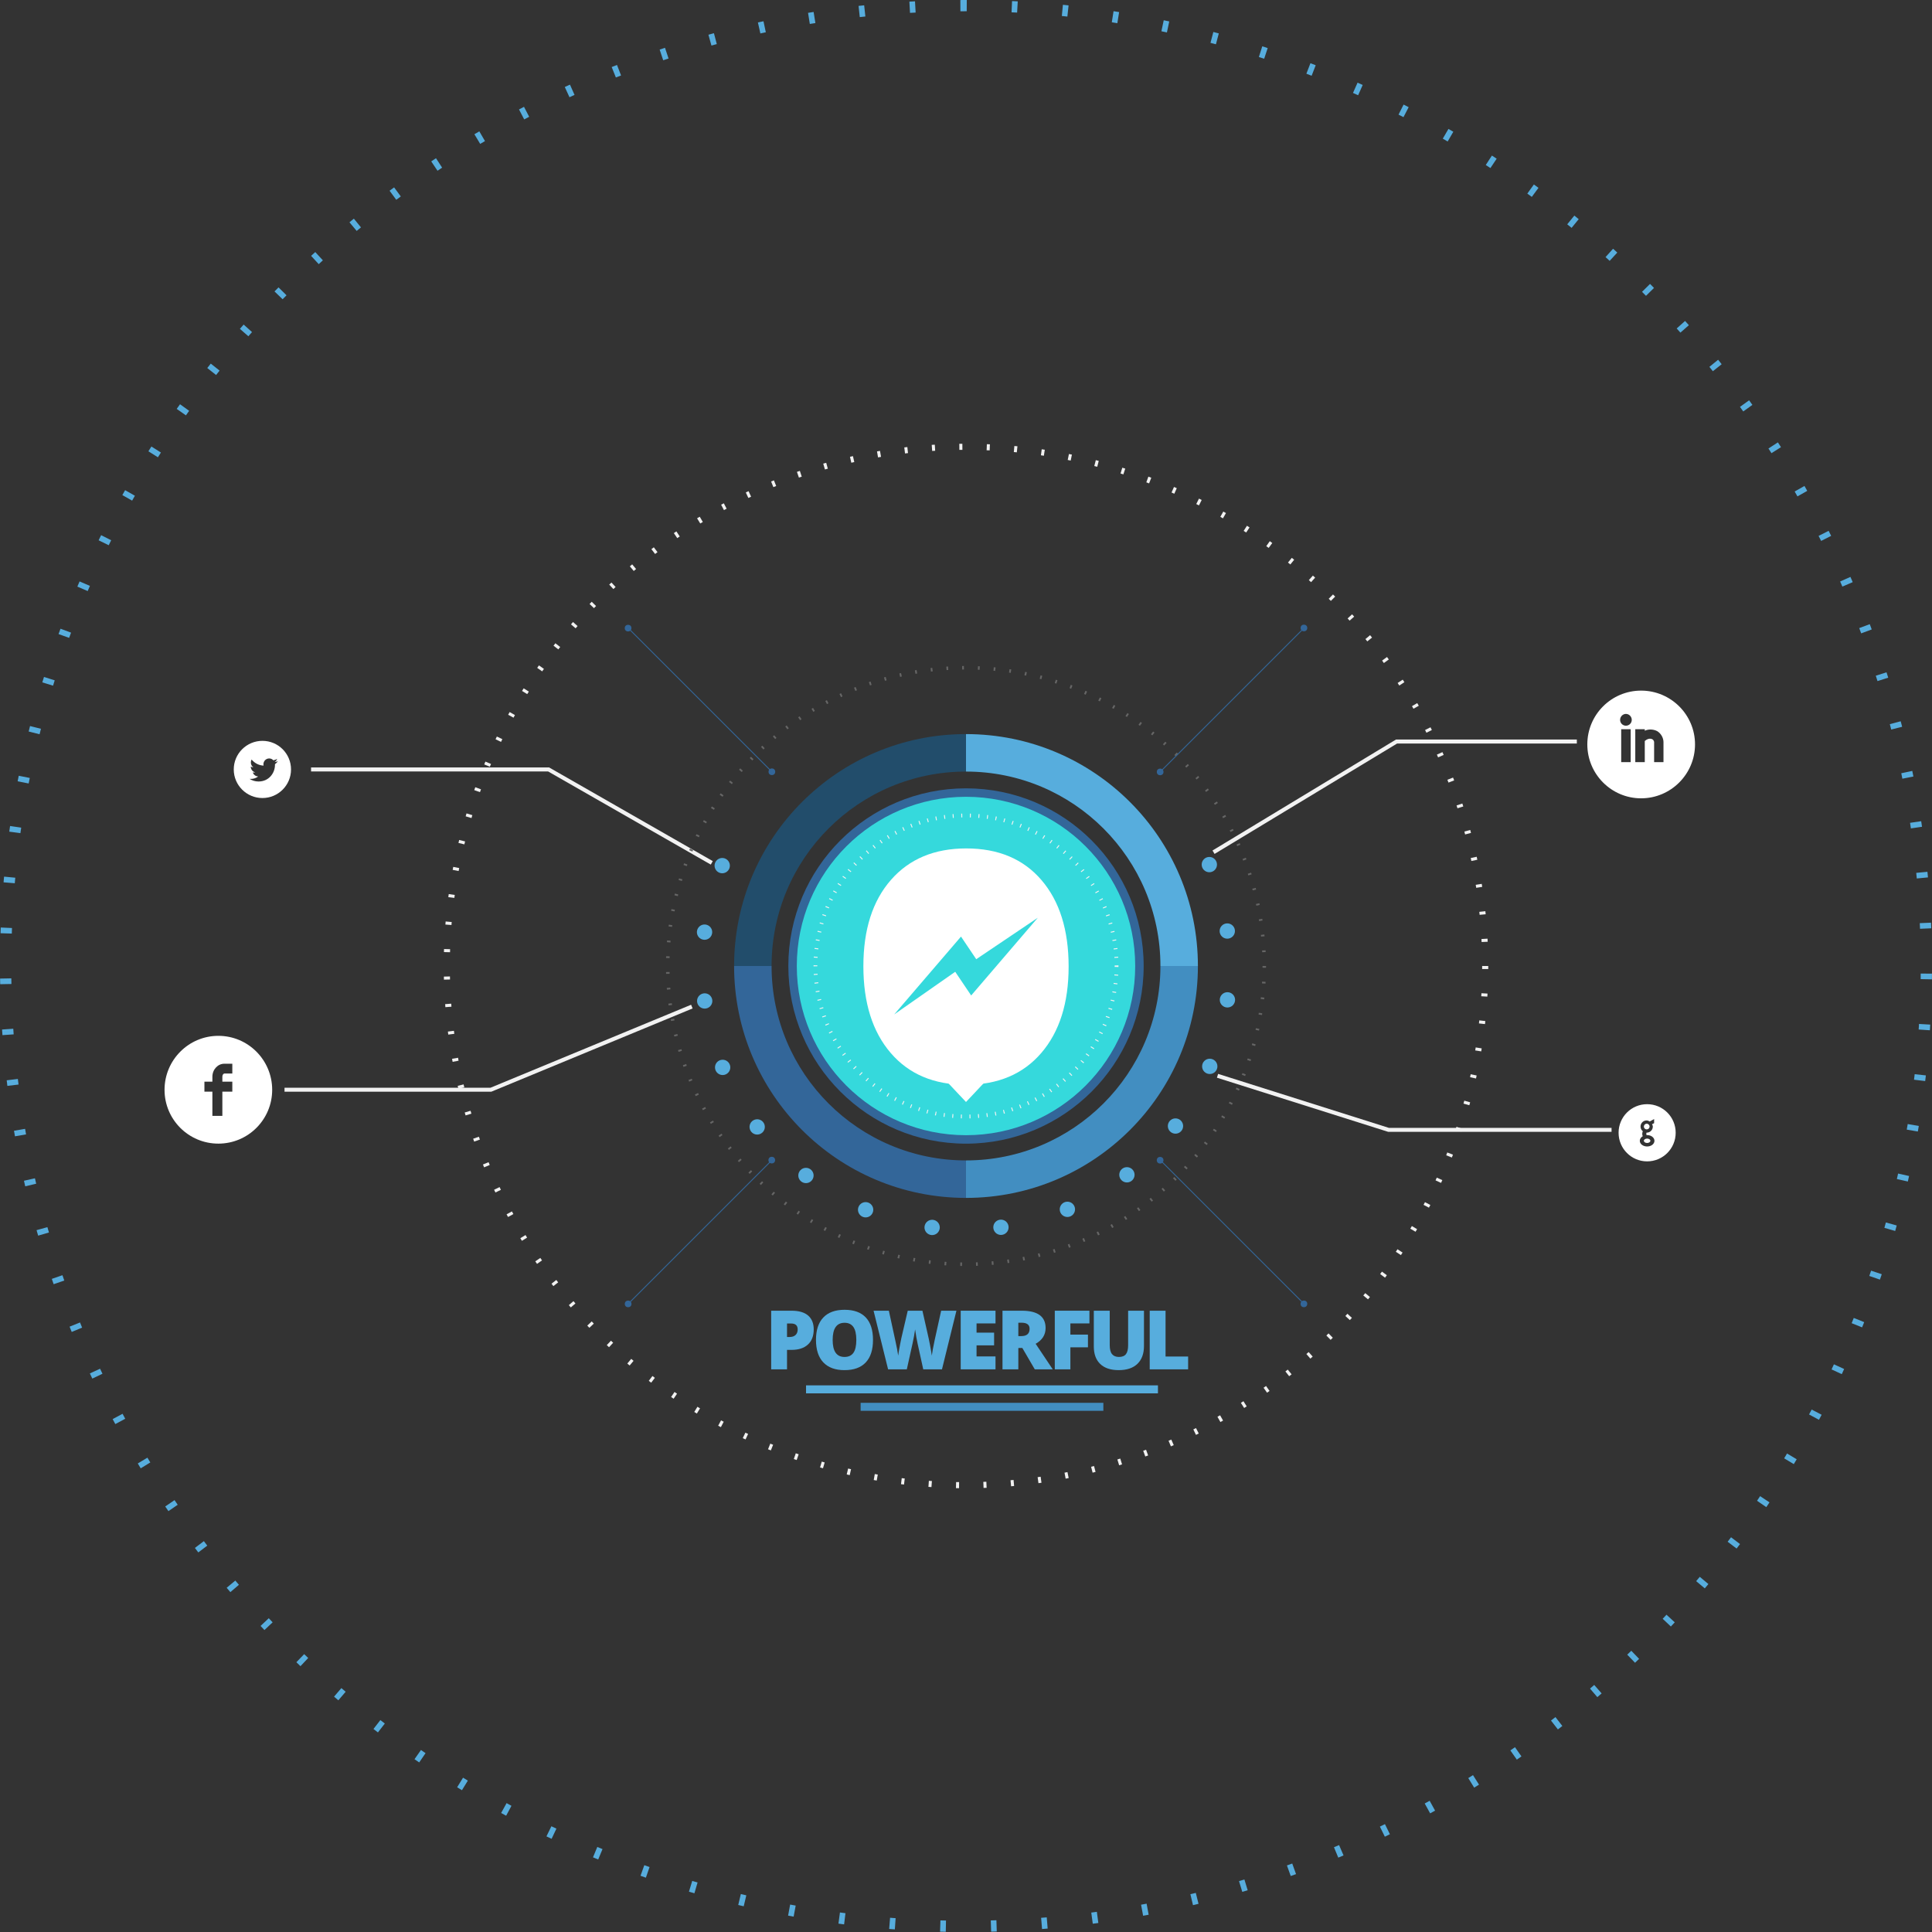 <?xml version="1.0" encoding="utf-8"?>
<!-- Generator: Adobe Illustrator 15.1.0, SVG Export Plug-In . SVG Version: 6.00 Build 0)  -->
<!DOCTYPE svg PUBLIC "-//W3C//DTD SVG 1.1//EN" "http://www.w3.org/Graphics/SVG/1.1/DTD/svg11.dtd">
<svg version="1.1" id="Layer_1" xmlns="http://www.w3.org/2000/svg" xmlns:xlink="http://www.w3.org/1999/xlink" x="0px" y="0px"
	 width="483.913px" height="483.912px" viewBox="0 0 483.913 483.912" enable-background="new 0 0 483.913 483.912"
	 xml:space="preserve">
<rect x="0" y="0" width="483.913" height="483.912" fill="#333333" stroke="none"/>
<polyline fill="none" stroke="#F2F2F2" stroke-miterlimit="10" points="303.957,213.456 349.8,185.731 394.957,185.731 "/>
<polyline fill="none" stroke="#F2F2F2" stroke-miterlimit="10" points="304.957,269.456 347.792,282.999 403.652,282.999 "/>
<polyline fill="none" stroke="#F2F2F2" stroke-miterlimit="10" points="178.28,216.121 137.41,192.724 77.913,192.724 "/>
<polyline fill="none" stroke="#F2F2F2" stroke-miterlimit="10" points="173.29,252.123 122.95,272.948 71.264,272.948 "/>
<path fill="#FFFFFF" d="M41.213,272.967c0-7.451,6.031-13.518,13.481-13.518c7.451,0,13.481,6.066,13.481,13.518
	c0,7.449-6.03,13.48-13.481,13.48C47.244,286.448,41.213,280.417,41.213,272.967z M51.202,273.426h1.994v6.068h2.499v-6.068h2.495
	v-2.494h-2.495v-1.27c0-0.42,0.264-0.77,0.496-0.77h1.999v-2.459h-1.999c-1.65,0-2.995,1.463-2.995,3.268v1.23h-1.994V273.426z"/>
<g>
	<path fill="#FFFFFF" d="M397.58,186.449c0-7.443,6.027-13.469,13.471-13.469c7.444,0,13.506,6.025,13.506,13.469
		c0,7.444-6.062,13.508-13.506,13.508C403.607,199.957,397.58,193.894,397.58,186.449z M405.792,180.312
		c0,0.806,0.654,1.456,1.456,1.456c0.809,0,1.463-0.65,1.463-1.456c0-0.808-0.654-1.497-1.463-1.497
		C406.447,178.814,405.792,179.504,405.792,180.312z M408.443,182.65h-2.378v8.25h2.378V182.65z M409.593,190.9h2.379v-5.293
		c0,0,0.995-0.962,1.918-0.424c0.194,0.076,0.422,0.461,0.422,0.69v5.026h2.344v-5.026c0-1.072-0.654-2.226-1.615-2.763
		c-0.883-0.461-2.146-0.537-3.068-0.077v-0.384h-2.379V190.9z"/>
</g>
<g>
	<path fill="#FFFFFF" d="M72.893,192.725c0,3.957-3.204,7.16-7.162,7.16c-3.959,0-7.182-3.203-7.182-7.16
		c0-3.959,3.223-7.163,7.182-7.163C69.689,185.562,72.893,188.766,72.893,192.725z M68.771,190.887
		c0.308-0.184,0.511-0.47,0.652-0.797c-0.284,0.145-0.61,0.289-0.958,0.348c-0.243-0.285-0.613-0.469-1.042-0.469
		c-0.792,0-1.445,0.653-1.445,1.469c0,0.103,0.019,0.225,0.04,0.326c-1.224-0.061-2.266-0.631-3-1.529
		c-0.124,0.225-0.184,0.469-0.184,0.733c0,0.511,0.224,0.96,0.632,1.205c-0.245,0-0.469-0.062-0.653-0.163c0,0.02,0,0.02,0,0.02
		c0,0.695,0.487,1.287,1.14,1.429c-0.098,0.021-0.221,0.041-0.384,0.041c-0.082,0-0.163-0.021-0.245-0.041
		c0.163,0.572,0.695,0.999,1.347,1.021c-0.489,0.389-1.124,0.613-1.797,0.613c-0.142,0-0.245,0-0.347,0
		c0.634,0.408,1.408,0.652,2.226,0.652c2.671,0,4.12-2.205,4.12-4.144c0-0.061,0-0.142,0-0.183c0.287-0.204,0.55-0.49,0.734-0.754
		C69.342,190.764,69.078,190.846,68.771,190.887z"/>
</g>
<path fill="#FFFFFF" d="M405.41,283.719c0-3.953,3.197-7.152,7.149-7.152c3.953,0,7.153,3.199,7.153,7.152
	c0,3.973-3.2,7.172-7.153,7.172C408.607,290.891,405.41,287.692,405.41,283.719z M411.459,284.592
	c-0.45,0.266-0.734,0.674-0.734,1.143c0,0.797,0.815,1.426,1.834,1.426s1.835-0.629,1.835-1.426c0-0.795-0.816-1.426-1.835-1.426
	c-0.039,0-0.103,0-0.142,0c-0.042-0.08-0.061-0.182-0.061-0.305c0-0.104,0.019-0.307,0.061-0.307c0,0,0.021,0,0.039,0
	c0.837,0,1.529-0.67,1.529-1.529c0-0.205-0.101-0.447-0.203-0.568l0.529-0.285v-1.02l-1.1,0.611
	c-0.245-0.164-0.49-0.264-0.795-0.264c-0.835,0-1.508,0.691-1.508,1.525c0,0.49,0.224,0.898,0.57,1.186
	c-0.103,0.201-0.142,0.426-0.142,0.65C411.338,284.206,411.377,284.411,411.459,284.592z M411.744,282.168
	c0-0.387,0.326-0.713,0.713-0.713c0.39,0,0.713,0.326,0.713,0.713c0,0.41-0.323,0.715-0.713,0.715
	C412.07,282.883,411.744,282.579,411.744,282.168z M411.744,285.735c0-0.305,0.366-0.549,0.815-0.549
	c0.448,0,0.815,0.244,0.815,0.549s-0.367,0.551-0.815,0.551C412.11,286.286,411.744,286.04,411.744,285.735z"/>
<circle fill="#336699" cx="241.957" cy="241.956" r="44.5"/>
<circle fill="#35D9DC" cx="241.957" cy="241.955" r="42.381"/>
<g>
	
		<circle fill="none" stroke="#666666" stroke-width="0.875" stroke-miterlimit="10" stroke-dasharray="0.438,3.507" cx="241.957" cy="241.955" r="74.713"/>
</g>
<g>
	
		<circle fill="none" stroke="#F2F2F2" stroke-width="1.524" stroke-miterlimit="10" stroke-dasharray="0.763,6.104" cx="241.957" cy="241.956" r="130.047"/>
</g>
<g>
	<path fill="none" stroke="#57ADDD" stroke-width="2.818" stroke-miterlimit="10" stroke-dasharray="1.411,11.29" d="
		M241.957,1.409C109.106,1.409,1.409,109.102,1.409,241.956c0,132.849,107.697,240.547,240.547,240.547
		s240.547-107.698,240.547-240.547C482.503,109.102,374.807,1.409,241.957,1.409z"/>
</g>
<g>
	
		<circle fill="none" stroke="#F2F2F2" stroke-width="0.958" stroke-miterlimit="10" stroke-dasharray="0.239,1.914" cx="241.957" cy="241.955" r="37.714"/>
</g>
<g>
	<circle fill="#57ADDD" cx="302.905" cy="216.557" r="1.917"/>
	<circle fill="#57ADDD" cx="307.401" cy="233.198" r="1.918"/>
	<circle fill="#57ADDD" cx="307.438" cy="250.435" r="1.917"/>
	<circle fill="#57ADDD" cx="303.012" cy="267.094" r="1.917"/>
	<circle fill="#57ADDD" cx="294.425" cy="282.04" r="1.917"/>
	<circle fill="#57ADDD" cx="282.262" cy="294.255" r="1.918"/>
	<path fill="#57ADDD" d="M267.475,304.818c1.057-0.067,1.858-0.979,1.79-2.034c-0.067-1.058-0.979-1.86-2.035-1.792
		c-1.058,0.07-1.859,0.979-1.793,2.038C265.506,304.085,266.417,304.886,267.475,304.818z"/>
	<path fill="#57ADDD" d="M250.335,309.281c1.037,0.208,2.049-0.465,2.256-1.501c0.209-1.039-0.465-2.051-1.501-2.259
		c-1.041-0.206-2.049,0.466-2.259,1.505C248.624,308.064,249.296,309.074,250.335,309.281z"/>
	<path fill="#57ADDD" d="M232.625,309.155c0.947,0.474,2.099,0.083,2.567-0.866c0.47-0.949,0.081-2.098-0.867-2.568
		c-0.95-0.47-2.1-0.082-2.57,0.867C231.286,307.538,231.675,308.687,232.625,309.155z"/>
	<path fill="#57ADDD" d="M215.55,304.45c0.793,0.701,2.005,0.623,2.705-0.173c0.699-0.792,0.622-2.005-0.173-2.705
		c-0.797-0.7-2.007-0.62-2.709,0.173C214.676,302.542,214.752,303.751,215.55,304.45z"/>
	<circle fill="#57ADDD" cx="201.87" cy="294.425" r="1.917"/>
	<path fill="#57ADDD" d="M187.839,282.875c0.337,1.004,1.426,1.543,2.429,1.203c1.003-0.338,1.542-1.427,1.204-2.428
		c-0.34-1.007-1.427-1.543-2.432-1.206C188.037,280.785,187.5,281.872,187.839,282.875z"/>
	<path fill="#57ADDD" d="M179.092,267.475c0.066,1.057,0.979,1.859,2.036,1.791c1.057-0.068,1.857-0.979,1.791-2.035
		c-0.068-1.061-0.979-1.86-2.038-1.793C179.824,265.505,179.023,266.416,179.092,267.475z"/>
	<circle fill="#57ADDD" cx="176.508" cy="250.713" r="1.917"/>
	<path fill="#57ADDD" d="M174.754,232.625c-0.471,0.948-0.083,2.1,0.867,2.57c0.951,0.468,2.1,0.079,2.568-0.867
		c0.471-0.953,0.082-2.101-0.867-2.572C176.372,231.286,175.224,231.675,174.754,232.625z"/>
	<path fill="#57ADDD" d="M179.458,215.549c-0.7,0.795-0.623,2.008,0.173,2.707c0.795,0.698,2.007,0.621,2.706-0.172
		c0.7-0.798,0.622-2.008-0.173-2.71C181.368,214.675,180.158,214.755,179.458,215.549z"/>
</g>
<g>
	<path fill="#FFFFFF" d="M267.661,242.084c0,9.125-2.282,16.343-6.844,21.652c-4.562,5.311-10.856,7.967-18.88,7.967
		c-7.999,0-14.278-2.656-18.84-7.967c-4.563-5.31-6.844-12.553-6.844-21.731c0-9.151,2.301-16.355,6.903-21.613
		c4.603-5.257,10.889-7.886,18.86-7.886c8.024,0,14.304,2.642,18.84,7.925S267.661,232.934,267.661,242.084z"/>
</g>
<polygon fill="#35D9DC" points="259.941,229.87 243.252,249.339 239.256,243.405 223.972,254.088 240.706,234.587 244.52,240.253 
	"/>
<polygon fill="#FFFFFF" points="237.011,270.766 246.902,270.766 241.957,276.018 "/>
<line fill="none" stroke="#336699" stroke-width="0.23" stroke-miterlimit="10" x1="290.587" y1="290.558" x2="326.601" y2="326.571"/>
<line fill="none" stroke="#336699" stroke-width="0.23" stroke-miterlimit="10" x1="157.32" y1="157.292" x2="193.333" y2="193.305"/>
<line fill="none" stroke="#336699" stroke-width="0.23" stroke-miterlimit="10" x1="290.586" y1="193.342" x2="326.6" y2="157.328"/>
<line fill="none" stroke="#336699" stroke-width="0.23" stroke-miterlimit="10" x1="157.322" y1="326.606" x2="193.335" y2="290.593"/>
<path fill="none" d="M193.258,241.956c0,26.895,21.803,48.698,48.698,48.698v-48.698H193.258z"/>
<path fill="#336699" d="M193.258,241.956h-9.388c0,32.08,26.006,58.086,58.086,58.086v-9.388
	C215.062,290.654,193.258,268.85,193.258,241.956z"/>
<path fill="#428EC1" d="M300.042,241.956h-9.388c0,26.895-21.803,48.698-48.698,48.698v9.388
	C274.037,300.042,300.042,274.036,300.042,241.956z"/>
<path fill="#224D6B" d="M241.957,193.257v-9.388c-32.08,0-58.086,26.006-58.086,58.086h9.388
	C193.258,215.06,215.062,193.257,241.957,193.257z"/>
<path fill="#57ADDD" d="M290.655,241.956h9.388c0-32.08-26.006-58.086-58.086-58.086v9.388
	C268.852,193.257,290.655,215.06,290.655,241.956z"/>
<line fill="none" stroke="#57ADDD" stroke-width="2" stroke-miterlimit="10" x1="201.89" y1="347.995" x2="290.034" y2="347.995"/>
<line fill="none" stroke="#428EC1" stroke-width="2" stroke-miterlimit="10" x1="215.561" y1="352.37" x2="276.362" y2="352.37"/>
<g>
	<path fill="#57ADDD" d="M203.816,332.967c0,1.641-0.484,2.907-1.452,3.802c-0.968,0.894-2.342,1.341-4.123,1.341h-1.115v4.871
		h-3.967v-14.685h5.082c1.855,0,3.248,0.405,4.178,1.216S203.816,331.474,203.816,332.967z M197.127,334.875h0.723
		c0.596,0,1.07-0.167,1.421-0.502s0.527-0.797,0.527-1.386c0-0.991-0.549-1.487-1.647-1.487h-1.024V334.875z"/>
	<path fill="#57ADDD" d="M218.662,335.619c0,2.471-0.606,4.35-1.818,5.635s-2.986,1.929-5.323,1.929
		c-2.303,0-4.069-0.646-5.298-1.938c-1.229-1.293-1.843-3.174-1.843-5.645c0-2.444,0.611-4.311,1.833-5.6s2.998-1.934,5.329-1.934
		c2.336,0,4.108,0.64,5.313,1.918C218.06,331.263,218.662,333.141,218.662,335.619z M208.558,335.619
		c0,2.839,0.988,4.259,2.963,4.259c1.004,0,1.75-0.345,2.235-1.034s0.728-1.765,0.728-3.225c0-1.466-0.246-2.549-0.738-3.249
		c-0.492-0.699-1.227-1.05-2.205-1.05C209.553,331.32,208.558,332.753,208.558,335.619z"/>
	<path fill="#57ADDD" d="M235.939,342.981h-4.69l-1.406-6.397c-0.067-0.269-0.172-0.801-0.316-1.598s-0.25-1.463-0.316-1.998
		c-0.054,0.435-0.141,0.976-0.261,1.622c-0.121,0.646-0.239,1.24-0.356,1.782s-0.604,2.739-1.461,6.589h-4.69l-3.636-14.685h3.827
		l1.597,7.362c0.362,1.627,0.609,2.923,0.744,3.888c0.087-0.684,0.242-1.61,0.467-2.782c0.224-1.172,0.434-2.143,0.628-2.913
		l1.295-5.555h3.676l1.255,5.555c0.214,0.891,0.432,1.918,0.653,3.083c0.221,1.166,0.368,2.036,0.442,2.612
		c0.087-0.744,0.325-2.032,0.713-3.867l1.627-7.383h3.827L235.939,342.981z"/>
	<path fill="#57ADDD" d="M249.348,342.981h-8.718v-14.685h8.718v3.185h-4.751v2.31h4.399v3.185h-4.399v2.771h4.751V342.981z"/>
	<path fill="#57ADDD" d="M255.064,337.637v5.344h-3.967v-14.685h4.811c3.991,0,5.986,1.447,5.986,4.34
		c0,1.7-0.831,3.017-2.491,3.947l4.279,6.397h-4.5l-3.114-5.344H255.064z M255.064,334.655h0.743c1.386,0,2.079-0.613,2.079-1.838
		c0-1.012-0.68-1.517-2.039-1.517h-0.784V334.655z"/>
	<path fill="#57ADDD" d="M268.102,342.981h-3.907v-14.685h8.678v3.185h-4.771v2.802h4.399v3.185h-4.399V342.981z"/>
	<path fill="#57ADDD" d="M286.533,328.296v8.839c0,1.922-0.544,3.41-1.632,4.465c-1.088,1.055-2.657,1.582-4.706,1.582
		c-2.002,0-3.541-0.513-4.615-1.537s-1.612-2.497-1.612-4.419v-8.93h3.988v8.618c0,1.038,0.194,1.791,0.583,2.26
		c0.388,0.469,0.96,0.703,1.717,0.703c0.81,0,1.398-0.232,1.763-0.698c0.365-0.465,0.547-1.227,0.547-2.285v-8.598H286.533z"/>
	<path fill="#57ADDD" d="M287.971,342.981v-14.685h3.967v11.48h5.655v3.204H287.971z"/>
</g>
<circle fill="#336699" cx="290.586" cy="193.342" r="0.836"/>
<circle fill="#336699" cx="326.6" cy="157.292" r="0.836"/>
<circle fill="#336699" cx="157.32" cy="157.328" r="0.836"/>
<circle fill="#336699" cx="193.335" cy="193.305" r="0.836"/>
<circle fill="#336699" cx="157.329" cy="326.592" r="0.836"/>
<circle fill="#336699" cx="193.306" cy="290.577" r="0.836"/>
<circle fill="#336699" cx="326.593" cy="326.583" r="0.836"/>
<circle fill="#336699" cx="290.578" cy="290.606" r="0.836"/>
</svg>
